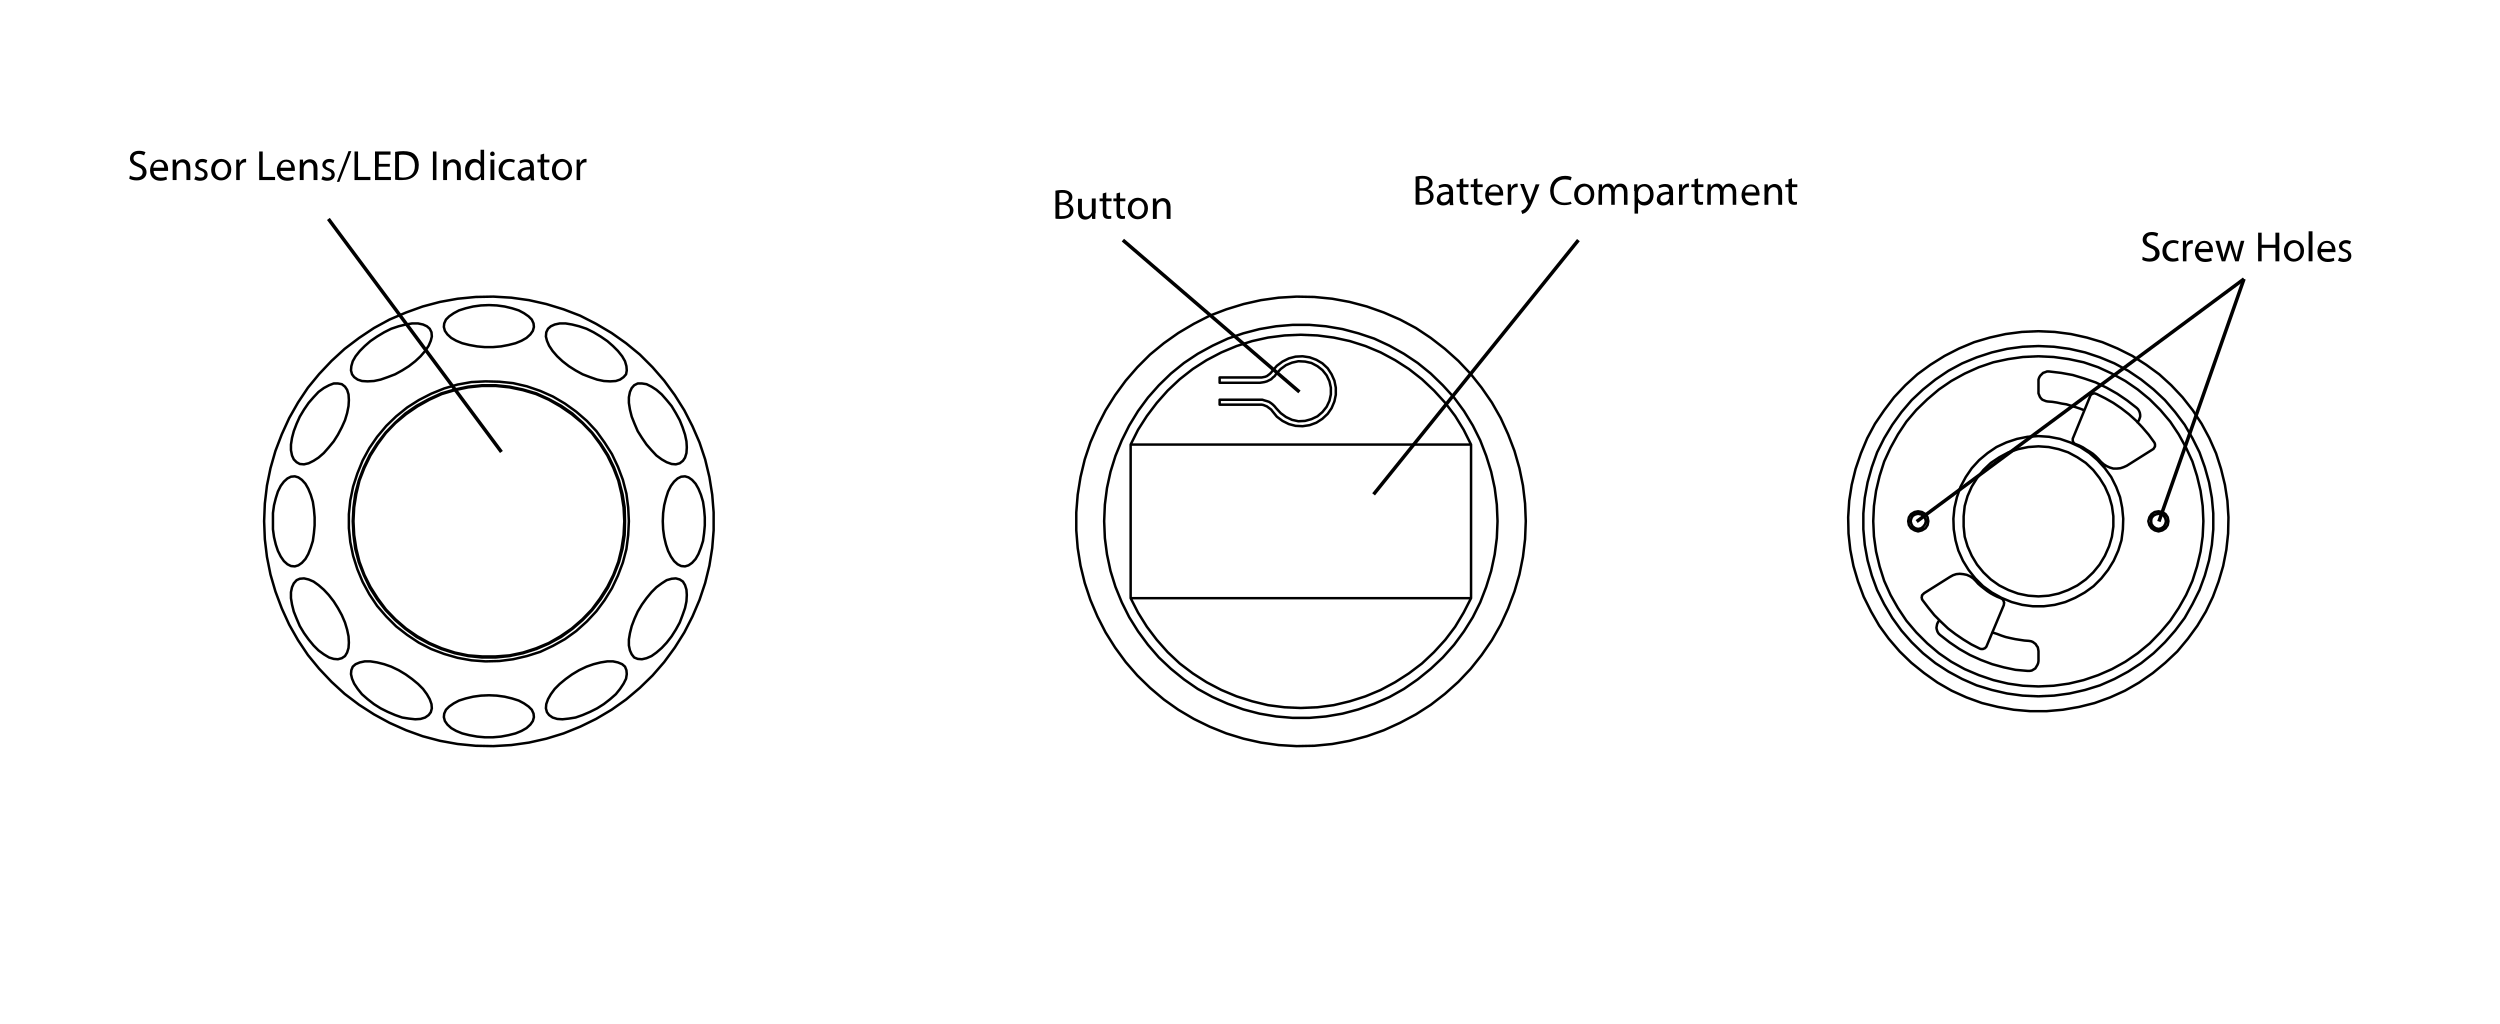 <?xml version="1.0" encoding="utf-8"?>
<!-- Generator: Adobe Illustrator 21.0.0, SVG Export Plug-In . SVG Version: 6.00 Build 0)  -->
<svg version="1.1" id="Layer_1" xmlns="http://www.w3.org/2000/svg" xmlns:xlink="http://www.w3.org/1999/xlink" x="0px" y="0px"
	 viewBox="0 0 708 290" style="enable-background:new 0 0 708 290;" xml:space="preserve">
<style type="text/css">
	.st0{fill:none;stroke:#000000;stroke-width:0.709;stroke-linecap:round;stroke-linejoin:round;stroke-miterlimit:10;}
	.st1{fill:none;stroke:#000000;stroke-miterlimit:10;}
</style>
<path class="st0" d="M100.1,147.6l0.2,3.9l0.6,3.9l0.9,3.7l1.4,3.7l1.7,3.4l2.1,3.3l2.3,3.1l2.7,2.8l3,2.6l3.2,2.2l3.4,1.9l3.5,1.5
	l3.7,1.2l3.8,0.8l3.9,0.3h3.9l3.9-0.3l3.8-0.8l3.7-1.2l3.6-1.5l3.3-1.9l3.2-2.2l3-2.6l2.7-2.8l2.3-3.1l2.1-3.3l1.7-3.4l1.4-3.7
	l0.9-3.7l0.6-3.9l0.2-3.9l-0.2-3.9l-0.6-3.8l-0.9-3.8l-1.4-3.6L172,129l-2.1-3.3l-2.3-3.1l-2.7-2.8l-3-2.5l-3.2-2.2l-3.3-1.9
	l-3.6-1.6l-3.7-1.1l-3.8-0.8l-3.9-0.4h-3.9l-3.9,0.4l-3.8,0.8l-3.7,1.1l-3.5,1.6l-3.4,1.9l-3.2,2.2l-3,2.5l-2.7,2.8l-2.3,3.1
	l-2.1,3.3l-1.7,3.5l-1.4,3.6l-0.9,3.8l-0.6,3.8L100.1,147.6 M178.1,147.6l-0.2,4l-0.5,3.9l-1,3.8L175,163l-1.7,3.6l-2.1,3.4
	l-2.3,3.1l-2.7,2.9l-3,2.7L160,181l-3.4,1.9l-3.6,1.7l-3.8,1.2l-3.9,0.9l-3.9,0.5l-3.9,0.1l-4-0.3l-3.9-0.7l-3.8-1.1l-3.7-1.4
	l-3.5-1.8l-3.3-2.2l-3.1-2.4l-2.8-2.8l-2.6-3l-2.2-3.3l-1.9-3.5l-1.5-3.6l-1.2-3.8l-0.8-3.9l-0.4-3.9v-4l0.4-3.9l0.8-3.9l1.2-3.7
	l1.5-3.7l1.9-3.5l2.2-3.2l2.6-3.1l2.8-2.7l3.1-2.5l3.3-2.1l3.5-1.8l3.7-1.5l3.8-1.1l3.9-0.7l4-0.2l3.9,0.1l3.9,0.4l3.9,0.9l3.8,1.3
	l3.6,1.6l3.4,2l3.2,2.3l3,2.6l2.7,2.9l2.3,3.2l2.1,3.3l1.7,3.6l1.4,3.7l1,3.9l0.5,3.9L178.1,147.6 M166.1,93.1l-2.1-0.7l-2-0.5
	l-1.8-0.3h-1.7l-1.4,0.3l-1.1,0.5l-0.8,0.7l-0.5,1l-0.1,1.2l0.3,1.2l0.6,1.4l1,1.5l1.3,1.5l1.5,1.4l1.8,1.4l1.9,1.2l2,1.1l2.1,0.8
	l2,0.7l1.9,0.4l1.8,0.1l1.6-0.1l1.2-0.4l1-0.7l0.7-0.8l0.2-1.1l-0.1-1.2l-0.4-1.4l-0.8-1.4l-1.2-1.5l-1.4-1.4l-1.6-1.4l-1.9-1.3
	l-2-1.2L166.1,93.1 M138.5,86.4l-2.3,0.1l-2.2,0.3l-2.1,0.5l-1.9,0.6l-1.5,0.8l-1.3,0.9l-0.9,0.9l-0.5,1.1l-0.1,1l0.3,1.1l0.7,1
	l1.1,1l1.4,0.8l1.7,0.7l2,0.5l2.2,0.4l2.2,0.2h2.3l2.3-0.2l2.1-0.4l2-0.5l1.7-0.7l1.4-0.8l1.1-1l0.7-1l0.3-1.1l-0.1-1l-0.5-1.1
	l-0.9-0.9l-1.3-0.9l-1.5-0.8l-1.9-0.6l-2.1-0.5l-2.2-0.3L138.5,86.4 M110.8,93.1l-2,1l-2,1.2l-1.9,1.3l-1.6,1.4l-1.4,1.4l-1.2,1.5
	l-0.8,1.4l-0.4,1.4l-0.1,1.2l0.3,1.1l0.6,0.8l1,0.7l1.2,0.4l1.6,0.1l1.8-0.1l1.9-0.4l2-0.7l2.1-0.8l2-1.1l1.9-1.2l1.8-1.4l1.5-1.4
	l1.3-1.5l1-1.5l0.6-1.4l0.3-1.2l-0.1-1.2l-0.5-1l-0.8-0.7l-1.1-0.5l-1.4-0.3h-1.7l-1.8,0.3l-2,0.5L110.8,93.1 M84,120l-0.8,2.1
	l-0.5,1.9l-0.3,1.9v1.6l0.3,1.5l0.5,1.1l0.8,0.8l0.9,0.5l1.2,0.1l1.3-0.3l1.4-0.7l1.4-0.9l1.5-1.3l1.4-1.6l1.4-1.7l1.2-1.9l1.1-2.1
	l0.9-2l0.6-2l0.4-2l0.1-1.7l-0.1-1.6l-0.4-1.3l-0.6-0.9l-0.9-0.7l-1.1-0.2h-1.2l-1.3,0.5l-1.5,0.8l-1.5,1.1l-1.4,1.5l-1.4,1.6
	l-1.3,1.9l-1.2,2L84,120 M77.3,147.6v2.3l0.3,2.2l0.5,2.1l0.6,1.8l0.8,1.6l0.9,1.3l1,0.9l1,0.5l1.1,0.1l1-0.3l1-0.7l1-1.1l0.8-1.4
	l0.7-1.8l0.6-1.9l0.3-2.2l0.2-2.2v-2.3l-0.2-2.3l-0.3-2.1l-0.6-2l-0.7-1.7l-0.8-1.4l-1-1.1l-1-0.7l-1-0.3l-1.1,0.1l-1,0.5l-1,0.9
	l-0.9,1.2l-0.8,1.6l-0.6,1.9l-0.5,2l-0.3,2.2V147.6 M84,175.2l0.9,2.1l1.2,2l1.3,1.8l1.4,1.7l1.4,1.4l1.5,1.1l1.5,0.9l1.3,0.4
	l1.2,0.1l1.1-0.3l0.9-0.6l0.6-1l0.4-1.3l0.1-1.5l-0.1-1.8l-0.4-1.9l-0.6-2l-0.9-2.1l-1.1-2l-1.2-1.9l-1.4-1.8l-1.4-1.5l-1.5-1.3
	l-1.4-1l-1.4-0.6l-1.3-0.3l-1.2,0.1l-0.9,0.4l-0.8,0.9l-0.5,1.1l-0.3,1.4v1.7l0.3,1.8l0.5,2L84,175.2 M110.8,188.8l-2-0.7l-2-0.5
	l-1.9-0.3h-1.6l-1.4,0.3l-1.2,0.5l-0.8,0.7l-0.4,1l-0.1,1.1l0.3,1.3l0.6,1.4l1,1.5l1.2,1.5l1.6,1.4l1.8,1.4l1.9,1.2l2,1l2.1,0.9
	l2,0.7l1.9,0.3l1.8,0.2l1.5-0.1l1.3-0.4l1-0.7l0.6-0.8l0.3-1.1l-0.1-1.2l-0.5-1.4l-0.8-1.4l-1.1-1.5l-1.4-1.4l-1.7-1.4l-1.8-1.3
	l-2-1.2L110.8,188.8 M138.5,196.9l-2.3,0.1l-2.2,0.3l-2.1,0.5l-1.9,0.6l-1.5,0.8l-1.3,0.9l-0.9,0.9l-0.5,1.1l-0.1,1l0.3,1.1l0.7,1
	l1.1,1l1.4,0.8l1.7,0.7l2,0.5l2.2,0.4l2.2,0.2h2.3l2.3-0.2l2.1-0.4l2-0.5l1.7-0.7l1.4-0.8l1.1-1l0.7-1l0.3-1.1l-0.1-1l-0.5-1.1
	l-0.9-0.9l-1.3-0.9l-1.5-0.8l-1.9-0.6l-2.1-0.5l-2.2-0.3L138.5,196.9 M166.1,188.8l-2.1,1l-2,1.2l-1.8,1.3l-1.7,1.4l-1.4,1.4
	l-1.1,1.5l-0.8,1.4l-0.5,1.4l-0.1,1.2l0.3,1.1l0.6,0.8l1,0.7l1.3,0.4l1.5,0.1l1.8-0.2l1.9-0.3l2-0.7l2.1-0.9l2-1l1.9-1.2l1.8-1.4
	l1.6-1.4l1.2-1.5l1-1.5l0.7-1.4l0.2-1.3l-0.1-1.1l-0.4-1l-0.8-0.7l-1.2-0.5l-1.4-0.3H172l-1.9,0.3l-2,0.5L166.1,188.8 M179.7,175.2
	l-0.8,2.1l-0.5,2l-0.3,1.8v1.7l0.3,1.4l0.5,1.1l0.7,0.9l1,0.4l1.2,0.1l1.3-0.3l1.4-0.6l1.4-1l1.5-1.3l1.4-1.5l1.4-1.8l1.2-1.9l1.1-2
	l0.8-2.1l0.7-2l0.4-1.9l0.1-1.8l-0.1-1.5l-0.4-1.3l-0.6-1l-0.9-0.6l-1.1-0.3l-1.2,0.1l-1.4,0.4l-1.4,0.9l-1.5,1.1l-1.4,1.4l-1.4,1.7
	l-1.3,1.8l-1.2,2L179.7,175.2 M187.7,147.6l0.1,2.3l0.3,2.2l0.5,2.1l0.6,1.8l0.8,1.6l0.9,1.3l1,0.9l1,0.5l1.1,0.1l1-0.3l1-0.7l1-1.1
	l0.8-1.4l0.7-1.8l0.6-1.9l0.3-2.2l0.2-2.2v-2.3l-0.2-2.3l-0.3-2.1l-0.6-2l-0.7-1.7L197,137l-1-1.1l-1-0.7l-1-0.3l-1.1,0.1l-1,0.5
	l-1,0.9l-0.9,1.2l-0.8,1.6l-0.6,1.9l-0.5,2l-0.3,2.2L187.7,147.6 M179.7,120l0.9,2.1l1.2,1.9l1.3,1.9l1.4,1.6l1.4,1.5l1.5,1.1
	l1.4,0.8l1.4,0.5l1.2,0.1l1.1-0.3l0.9-0.7l0.6-0.9l0.4-1.3l0.1-1.6l-0.1-1.7l-0.4-1.9l-0.7-2.1l-0.8-2l-1.1-2l-1.2-2l-1.4-1.7
	l-1.4-1.6l-1.5-1.3l-1.4-0.9l-1.4-0.7l-1.3-0.2h-1.2l-1,0.5l-0.7,0.8l-0.5,1.1l-0.3,1.5v1.6l0.3,1.9l0.5,2L179.7,120 M74.8,147.6
	l0.2,5.1l0.6,5l1,5l1.4,4.8l1.8,4.8l2.1,4.6l2.5,4.4l2.8,4.2l3.2,3.9l3.5,3.7l3.7,3.4l4.1,3.1l4.2,2.7l4.4,2.4l4.7,2.1l4.7,1.7
	l4.9,1.3l5,0.9l5.1,0.5l5,0.1l5.1-0.3l5-0.7l4.9-1.1l4.9-1.5l4.7-1.9l4.5-2.2l4.4-2.6l4.1-2.9l3.9-3.3l3.6-3.5l3.3-3.8l3-4.1
	l2.7-4.3l2.3-4.5l2-4.7l1.6-4.8l1.2-4.9l0.8-5l0.4-5v-5.1l-0.4-5l-0.8-5l-1.2-5l-1.6-4.8l-2-4.6l-2.3-4.5l-2.7-4.3l-3-4.1l-3.3-3.8
	l-3.6-3.6l-3.9-3.2l-4.1-2.9l-4.4-2.6l-4.5-2.3l-4.7-1.8l-4.9-1.5l-4.9-1.1l-5-0.7l-5.1-0.3l-5,0.1l-5.1,0.5l-5,0.9l-4.9,1.3
	l-4.7,1.7l-4.7,2l-4.4,2.4l-4.2,2.8l-4.1,3.1l-3.7,3.4l-3.5,3.7l-3.2,3.9l-2.8,4.2l-2.5,4.4l-2.1,4.6l-1.8,4.7l-1.4,4.9l-1,4.9
	l-0.6,5.1L74.8,147.6 M74.8,147.6l0.2-5l0.6-5.1l1-4.9l1.4-4.9l1.8-4.7l2.1-4.6l2.5-4.4l2.8-4.2l3.2-3.9l3.5-3.7l3.7-3.4l4.1-3.1
	l4.2-2.8l4.4-2.4l4.7-2l4.7-1.7l4.9-1.3l5-0.9l5.1-0.5l5-0.1l5.1,0.3l5,0.7l4.9,1.1l4.9,1.5l4.7,1.8l4.5,2.3l4.4,2.6l4.1,2.9
	l3.9,3.2l3.6,3.6l3.3,3.8l3,4.1l2.7,4.3l2.3,4.5l2,4.6l1.6,4.8l1.2,5l0.8,5l0.4,5v5.1l-0.4,5l-0.8,5l-1.2,4.9l-1.6,4.8l-2,4.7
	l-2.3,4.5l-2.7,4.3l-3,4.1l-3.3,3.8l-3.6,3.5l-3.9,3.3l-4.1,2.9l-4.4,2.6l-4.5,2.2l-4.7,1.9l-4.9,1.5l-4.9,1.1l-5,0.7l-5.1,0.3
	l-5-0.1l-5.1-0.5l-5-0.9l-4.9-1.3l-4.7-1.7l-4.7-2.1l-4.4-2.4l-4.2-2.7l-4.1-3.1l-3.7-3.4l-3.5-3.7l-3.2-3.9l-2.8-4.2l-2.5-4.4
	l-2.1-4.6l-1.8-4.8l-1.4-4.8l-1-5l-0.6-5L74.8,147.6 M432.1,147.6l-0.2-5l-0.6-5.1l-1-4.9l-1.4-4.9l-1.8-4.7l-2.1-4.6l-2.5-4.4
	l-2.9-4.2l-3.1-3.9l-3.5-3.7l-3.8-3.4l-4-3.1l-4.2-2.8l-4.5-2.4l-4.6-2l-4.8-1.7l-4.9-1.3l-4.9-0.9l-5.1-0.5l-5-0.1l-5.1,0.3l-5,0.7
	l-4.9,1.1l-4.9,1.5l-4.7,1.8l-4.5,2.3l-4.4,2.6l-4.1,2.9l-3.9,3.2l-3.6,3.6l-3.3,3.8l-3,4.1l-2.7,4.3l-2.3,4.5l-2,4.6l-1.6,4.8
	l-1.2,5l-0.8,5l-0.4,5v5.1l0.4,5l0.8,5l1.2,4.9l1.6,4.8l2,4.7l2.3,4.5l2.7,4.3l3,4.1l3.3,3.8l3.6,3.5l3.9,3.3l4.1,2.9l4.4,2.6
	l4.5,2.2l4.7,1.9l4.9,1.5l4.9,1.1l5,0.7l5.1,0.3l5-0.1l5.1-0.5l4.9-0.9l4.9-1.3l4.8-1.7l4.6-2.1l4.5-2.4l4.2-2.7l4-3.1l3.8-3.4
	l3.5-3.7l3.1-3.9l2.9-4.2l2.5-4.4l2.1-4.6l1.8-4.8l1.4-4.8l1-5l0.6-5L432.1,147.6 M320.2,169.4h96.4 M345.4,108.4v-1.5 M416.6,125.9
	h-96.4 M356.8,106.9h-11.4 M360.3,105.1l-0.3,0.4l-0.4,0.4l-0.4,0.3l-0.4,0.3l-0.5,0.2l-0.5,0.1l-0.5,0.1h-0.5 M360.3,116.4l1.3,1.6
	l1.6,1.2l1.8,0.9l1.9,0.5l2,0.1l2-0.3l1.9-0.7l1.7-1.1l1.5-1.4l1.1-1.6l0.8-1.9l0.4-1.9v-2l-0.4-2l-0.8-1.8l-1.1-1.7l-1.5-1.4
	l-1.7-1l-1.9-0.7l-2-0.3l-2,0.1l-1.9,0.5l-1.8,0.9l-1.6,1.2l-1.3,1.5 M356.8,114.6h0.5l0.5,0.1l0.5,0.2l0.5,0.2l0.4,0.3l0.4,0.3
	l0.4,0.3l0.3,0.4 M345.4,114.6h11.4 M345.4,114.6v-1.4 M345.4,113.2h11.4 M356.8,113.2h0.7l0.6,0.2l0.7,0.2l0.6,0.2l0.6,0.4l0.5,0.4
	l0.5,0.5l0.4,0.5 M361.4,115.6l1.3,1.4l1.5,1.1l1.7,0.8l1.8,0.4l1.9-0.1l1.8-0.5l1.7-0.8l1.4-1.2l1.2-1.5l0.8-1.7l0.4-1.8v-1.9
	l-0.4-1.8l-0.8-1.7l-1.2-1.5l-1.4-1.1l-1.7-0.9l-1.8-0.4l-1.9-0.1l-1.8,0.4l-1.7,0.7l-1.5,1.1l-1.3,1.4 M361.4,105.9l-0.4,0.6
	l-0.5,0.4l-0.5,0.5l-0.6,0.3l-0.6,0.3l-0.7,0.2l-0.6,0.1l-0.7,0.1 M356.8,108.4h-11.4 M424.1,147.6l-0.2-4.7l-0.6-4.7l-1-4.6
	l-1.4-4.5l-1.7-4.4l-2.1-4.2l-2.5-4.1l-2.8-3.8l-3.2-3.5l-3.4-3.3l-3.7-3l-3.9-2.6l-4.1-2.3l-4.3-2l-4.5-1.5l-4.5-1.2l-4.7-0.8
	l-4.7-0.4h-4.7l-4.7,0.4l-4.7,0.8l-4.6,1.2l-4.4,1.5l-4.3,2l-4.2,2.3l-3.9,2.6l-3.7,3l-3.4,3.3l-3.1,3.5l-2.8,3.8l-2.5,4.1l-2.1,4.2
	l-1.8,4.4l-1.4,4.5l-1,4.6l-0.6,4.7l-0.2,4.7l0.2,4.8l0.6,4.6l1,4.7l1.4,4.5l1.8,4.4l2.1,4.2l2.5,4l2.8,3.8l3.1,3.6l3.4,3.2l3.7,3
	l3.9,2.7l4.2,2.3l4.3,1.9l4.4,1.6l4.6,1.2l4.7,0.8l4.7,0.4h4.7l4.7-0.4l4.7-0.8l4.5-1.2l4.5-1.6l4.3-1.9l4.1-2.3l3.9-2.7l3.7-3
	l3.4-3.2l3.2-3.6l2.8-3.8l2.5-4l2.1-4.2l1.7-4.4l1.4-4.5l1-4.7l0.6-4.6L424.1,147.6 M416.6,169.4v-43.5 M320.2,169.4l2.1,4.1l2.5,4
	l2.8,3.7l3.1,3.5l3.4,3.2l3.7,2.8l3.9,2.5l4.2,2.2l4.3,1.8l4.4,1.4l4.5,1.1l4.7,0.6l4.6,0.2l4.7-0.2l4.6-0.6l4.6-1.1l4.4-1.4
	l4.3-1.8l4.1-2.2l3.9-2.5l3.7-2.8l3.4-3.2l3.2-3.5l2.8-3.7l2.4-4l2.1-4.1 M320.2,125.9v43.5 M416.6,125.9l-2.1-4.2l-2.4-3.9
	l-2.8-3.7l-3.2-3.5l-3.4-3.2l-3.7-2.9l-3.9-2.5l-4.1-2.2l-4.3-1.8l-4.4-1.4l-4.6-1l-4.6-0.6l-4.7-0.2l-4.6,0.2l-4.7,0.6l-4.5,1
	l-4.4,1.4l-4.3,1.8l-4.2,2.2l-3.9,2.5l-3.7,2.9l-3.4,3.2l-3.1,3.5l-2.8,3.7l-2.5,3.9l-2.1,4.2 M611.3,149.8l0.8-0.2l0.7-0.5l0.4-0.7
	l0.2-0.8l-0.2-0.8l-0.4-0.7l-0.7-0.4l-0.8-0.2l-0.8,0.2l-0.7,0.4l-0.5,0.7l-0.1,0.8l0.1,0.8l0.5,0.7l0.7,0.5L611.3,149.8
	 M577.3,110.9V108 M564.2,179.1l1.3,0.4l1.3,0.5l1.2,0.4l1.3,0.3l1.4,0.3l1.3,0.2l1.3,0.2l1.3,0.1 M605.1,115.5l0.4,0.4l0.3,0.5
	l0.2,0.5l0.1,0.6v0.5l-0.2,0.6l-0.2,0.5l-0.4,0.5 M590.3,116.2l-1.3-0.5l-1.2-0.4l-1.3-0.4l-1.3-0.4l-1.3-0.2l-1.4-0.3l-1.3-0.2
	l-1.3-0.1 M574.2,190l-3.4-0.3l-3.3-0.7l-3.3-0.9l-3.2-1.2l-3.1-1.4l-3-1.7l-2.8-1.9l-2.7-2.1 M611.3,150.5l-1.1-0.3l-0.9-0.6
	l-0.6-0.9l-0.3-1.1l0.3-1.1l0.6-0.9l0.9-0.6l1.1-0.2l1.1,0.2l0.9,0.6l0.6,0.9l0.2,1.1l-0.2,1.1l-0.6,0.9l-0.9,0.6L611.3,150.5
	 M579.9,113.7l-0.5-0.1l-0.5-0.2l-0.5-0.2l-0.4-0.4l-0.3-0.4l-0.2-0.5l-0.2-0.5v-0.5 M577.3,108v-0.5l0.2-0.6l0.3-0.5l0.4-0.4
	l0.4-0.4l0.6-0.2l0.5-0.2h0.6 M580.3,105.2l3.4,0.4l3.3,0.6l3.3,1l3.2,1.1l3.1,1.5l3,1.7l2.8,1.9l2.7,2.1 M574.6,181.5l0.6,0.1
	l0.5,0.2l0.4,0.3l0.4,0.3l0.3,0.5l0.3,0.4l0.1,0.5l0.1,0.6 M577.3,184.4v2.8 M577.3,187.2l-0.1,0.6l-0.2,0.5l-0.3,0.5l-0.3,0.5
	l-0.5,0.3l-0.5,0.3l-0.6,0.1h-0.6 M549.4,179.8l-0.4-0.4l-0.3-0.5l-0.2-0.6l-0.1-0.5l0.1-0.6l0.1-0.5l0.3-0.6l0.3-0.4 M543.2,149.8
	l0.9-0.2l0.6-0.5l0.5-0.7l0.2-0.8l-0.2-0.8l-0.5-0.7l-0.6-0.4l-0.9-0.2l-0.8,0.2l-0.7,0.4l-0.4,0.7l-0.2,0.8l0.2,0.8l0.4,0.7
	l0.7,0.5L543.2,149.8 M543.2,150.5l-1-0.3l-1-0.6l-0.6-0.9l-0.2-1.1l0.2-1.1l0.6-0.9l1-0.6l1-0.2l1.1,0.2l1,0.6l0.6,0.9l0.2,1.1
	l-0.2,1.1l-0.6,0.9l-1,0.6L543.2,150.5 M577.3,100.9l-4.4,0.2l-4.2,0.6l-4.2,0.9l-4.1,1.4l-4,1.8l-3.8,2.1l-3.5,2.4l-3.3,2.8l-3.1,3
	l-2.8,3.3l-2.4,3.6l-2.1,3.8l-1.8,3.9l-1.3,4.1l-1,4.2l-0.6,4.3l-0.2,4.3l0.2,4.3l0.6,4.3l1,4.2l1.3,4.1l1.8,4l2.1,3.7l2.4,3.6
	l2.8,3.3l3.1,3.1l3.3,2.8l3.5,2.4l3.8,2.1l4,1.7l4.1,1.4l4.2,1l4.2,0.6l4.4,0.2l4.3-0.2l4.3-0.6l4.2-1l4.1-1.4l3.9-1.7l3.8-2.1
	l3.5-2.4l3.4-2.8l3-3.1l2.8-3.3l2.4-3.6l2.1-3.7l1.8-4l1.3-4.1l1-4.2l0.6-4.3l0.2-4.3l-0.2-4.3l-0.6-4.3l-1-4.2l-1.3-4.1l-1.8-3.9
	L617,123l-2.4-3.6l-2.8-3.3l-3-3l-3.4-2.8l-3.5-2.4l-3.8-2.1l-3.9-1.8l-4.1-1.4l-4.2-0.9l-4.3-0.6L577.3,100.9 M577.3,98l-4.5,0.2
	l-4.4,0.6l-4.3,1l-4.3,1.4l-4.1,1.7l-3.9,2.1l-3.7,2.5l-3.5,2.8l-3.2,3l-2.9,3.4l-2.6,3.6l-2.3,3.8l-2,4l-1.5,4.2l-1.2,4.3l-0.8,4.4
	l-0.4,4.4v4.5l0.4,4.4l0.8,4.4l1.2,4.3l1.5,4.1l2,4l2.3,3.9l2.6,3.6l2.9,3.3l3.2,3.1l3.5,2.8l3.7,2.4l3.9,2.1l4.1,1.8l4.3,1.3l4.3,1
	l4.4,0.6l4.5,0.2l4.4-0.2l4.4-0.6l4.4-1l4.2-1.3l4.1-1.8l3.9-2.1l3.7-2.4l3.5-2.8l3.2-3.1l2.9-3.3l2.7-3.6l2.2-3.9l2-4l1.5-4.1
	l1.2-4.3l0.8-4.4l0.4-4.4v-4.5l-0.4-4.4l-0.8-4.4l-1.2-4.3l-1.5-4.2l-2-4l-2.2-3.8l-2.7-3.6l-2.9-3.4l-3.2-3l-3.5-2.8l-3.7-2.5
	l-3.9-2.1l-4.1-1.7l-4.2-1.4l-4.4-1l-4.4-0.6L577.3,98 M577.3,93.8l-4.7,0.2l-4.6,0.6l-4.5,1l-4.4,1.3l-4.3,1.8l-4.1,2.1l-4,2.5
	L543,106l-3.4,3.1l-3.2,3.4l-2.8,3.7L531,120l-2.2,4.1l-1.8,4.3l-1.5,4.4l-1.1,4.5l-0.7,4.5l-0.3,4.7l0.1,4.6l0.5,4.6l0.9,4.6
	l1.3,4.4l1.6,4.3l2.1,4.2l2.3,4l2.7,3.7l3.1,3.6l3.3,3.2l3.6,2.9l3.8,2.7l4,2.3l4.2,1.9l4.4,1.6l4.5,1.1l4.5,0.8l4.6,0.4h4.7
	l4.6-0.4l4.6-0.8l4.4-1.1l4.4-1.6l4.2-1.9l4-2.3l3.9-2.7l3.5-2.9l3.4-3.2l3-3.6l2.7-3.7l2.4-4l2-4.2l1.6-4.3l1.3-4.4l0.9-4.6
	l0.5-4.6l0.1-4.6l-0.3-4.7l-0.7-4.5l-1.1-4.5l-1.4-4.4l-1.9-4.3l-2.2-4.1l-2.5-3.8l-2.9-3.7l-3.2-3.4l-3.4-3.1l-3.7-2.7l-3.9-2.5
	l-4.2-2.1l-4.3-1.8l-4.4-1.3l-4.5-1l-4.6-0.6L577.3,93.8 M602.3,131.9l7.3-4.6 M595,130.8l0.8,0.7l0.8,0.5l0.9,0.4l1,0.3h1l1-0.1
	l0.9-0.3l0.9-0.4 M609.6,127.3l0.3-0.2l0.1-0.2l0.2-0.3l0.1-0.2v-0.3v-0.3l-0.1-0.3l-0.1-0.2 M610.1,125.3l-1.6-2.2l-1.8-2.1
	l-1.8-1.9l-2-1.8l-2.2-1.7l-2.2-1.5l-2.3-1.3l-2.4-1.2 M593.8,111.6l-0.3-0.1l-0.3-0.1H593l-0.3,0.1l-0.3,0.1l-0.2,0.2L592,112
	l-0.1,0.3 M591.9,112.3l-4.8,11.7 M587.1,124l-0.1,0.2v0.3v0.3l0.1,0.3l0.1,0.2l0.2,0.2l0.2,0.2l0.3,0.1 M587.9,125.8l1,0.4l1,0.5
	l0.9,0.6l1,0.6l0.9,0.6l0.8,0.7l0.8,0.8l0.7,0.8 M544.9,168l-0.2,0.2l-0.2,0.2l-0.2,0.2v0.3l-0.1,0.3l0.1,0.3v0.2l0.2,0.3
	 M559.5,164.5l-0.7-0.7l-0.9-0.6l-0.9-0.4l-1-0.2l-1-0.1l-1,0.1l-0.9,0.3l-0.9,0.5 M552.2,163.4l-7.3,4.6 M544.5,170l1.6,2.1
	l1.7,2.1l1.9,1.9l2,1.9l2.1,1.6l2.2,1.5l2.3,1.4l2.4,1.2 M560.7,183.7l0.3,0.1h0.3h0.3l0.2-0.1l0.3-0.1l0.2-0.2l0.2-0.2l0.1-0.2
	 M562.6,183l4.9-11.7 M567.5,171.3V171l0.1-0.3l-0.1-0.2l-0.1-0.3l-0.1-0.3l-0.2-0.2l-0.2-0.1l-0.3-0.2 M566.6,169.4l-1-0.4l-1-0.5
	l-0.9-0.5l-0.9-0.6l-0.9-0.7L561,166l-0.8-0.7l-0.7-0.8 M577.3,126.4l-2.9,0.2l-2.9,0.6l-2.7,0.9l-2.6,1.4l-2.4,1.6l-2.1,2l-1.8,2.3
	l-1.5,2.4l-1.2,2.7l-0.8,2.8l-0.3,2.9v2.9l0.3,2.9l0.8,2.7l1.2,2.7l1.5,2.5l1.8,2.2l2.1,2l2.4,1.7l2.6,1.3l2.7,1l2.9,0.6l2.9,0.2
	l2.9-0.2l2.8-0.6l2.7-1l2.6-1.3l2.4-1.7l2.1-2l1.8-2.2l1.5-2.5l1.2-2.7l0.8-2.7l0.4-2.9v-2.9l-0.4-2.9l-0.8-2.8l-1.2-2.7l-1.5-2.4
	l-1.8-2.3l-2.1-2l-2.4-1.6l-2.6-1.4l-2.7-0.9l-2.8-0.6L577.3,126.4 M577.3,123.5l-3.1,0.2l-3,0.6l-3,1l-2.8,1.3l-2.5,1.7l-2.4,2
	l-2.1,2.3l-1.7,2.5l-1.5,2.8l-1,2.9l-0.7,3l-0.3,3.1l0.1,3l0.5,3.1l0.8,2.9l1.3,2.9l1.6,2.6l1.9,2.4l2.2,2.2l2.5,1.8l2.7,1.5
	l2.9,1.2l3,0.8l3,0.4h3.1l3.1-0.4l3-0.8l2.8-1.2l2.7-1.5l2.5-1.8l2.2-2.2l1.9-2.4l1.6-2.6l1.3-2.9l0.9-2.9l0.4-3.1l0.1-3l-0.3-3.1
	l-0.6-3l-1.1-2.9l-1.4-2.8l-1.8-2.5l-2.1-2.3l-2.3-2l-2.6-1.7l-2.8-1.3l-2.9-1l-3.1-0.6L577.3,123.5 M177,147.6l-0.1-3.9l-0.6-3.8
	l-1-3.8l-1.4-3.7l-1.7-3.5l-2.1-3.3l-2.4-3.1l-2.7-2.8l-2.9-2.6l-3.2-2.2l-3.5-1.9l-3.5-1.6l-3.8-1.1l-3.8-0.8l-3.9-0.4h-3.9
	l-3.9,0.4l-3.8,0.8l-3.8,1.1l-3.5,1.6l-3.5,1.9l-3.2,2.2l-2.9,2.6l-2.7,2.8l-2.4,3.1l-2.1,3.3l-1.7,3.5l-1.4,3.7l-1,3.8l-0.5,3.8
	l-0.2,3.9l0.2,3.9l0.5,3.9l1,3.8l1.4,3.6l1.7,3.6l2.1,3.3l2.4,3.1l2.7,2.8l2.9,2.5l3.2,2.3l3.5,1.9l3.5,1.5l3.8,1.2l3.8,0.8l3.9,0.4
	h3.9l3.9-0.4l3.8-0.8l3.8-1.2l3.5-1.5l3.5-1.9l3.2-2.3l2.9-2.5l2.7-2.8l2.4-3.1l2.1-3.3l1.7-3.6l1.4-3.6l1-3.8l0.6-3.9L177,147.6"/>
<g>
	<path d="M36.8,49.7c0.5,0.3,1.2,0.5,1.9,0.5c1.1,0,1.7-0.6,1.7-1.4c0-0.8-0.4-1.2-1.5-1.6c-1.3-0.5-2.1-1.2-2.1-2.3
		c0-1.3,1-2.2,2.6-2.2c0.8,0,1.4,0.2,1.8,0.4L40.8,44c-0.3-0.1-0.8-0.4-1.5-0.4c-1.1,0-1.5,0.7-1.5,1.2c0,0.8,0.5,1.1,1.6,1.6
		c1.4,0.5,2.1,1.2,2.1,2.4c0,1.2-0.9,2.3-2.8,2.3c-0.8,0-1.6-0.2-2.1-0.5L36.8,49.7z"/>
	<path d="M43.5,48.3c0,1.4,0.9,2,2,2c0.8,0,1.2-0.1,1.6-0.3l0.2,0.8c-0.4,0.2-1,0.4-1.9,0.4c-1.8,0-2.9-1.2-2.9-2.9s1-3.1,2.7-3.1
		c1.9,0,2.4,1.7,2.4,2.7c0,0.2,0,0.4,0,0.5H43.5z M46.5,47.5c0-0.7-0.3-1.7-1.5-1.7c-1.1,0-1.5,1-1.6,1.7H46.5z"/>
	<path d="M48.9,46.8c0-0.6,0-1.1,0-1.6h0.9l0.1,1h0c0.3-0.6,1-1.1,1.9-1.1c0.8,0,2.1,0.5,2.1,2.5V51h-1.1v-3.3
		c0-0.9-0.3-1.7-1.3-1.7c-0.7,0-1.2,0.5-1.4,1.1c0,0.1-0.1,0.3-0.1,0.5V51h-1.1V46.8z"/>
	<path d="M55.4,49.9c0.3,0.2,0.9,0.4,1.4,0.4c0.8,0,1.1-0.4,1.1-0.9c0-0.5-0.3-0.8-1.1-1.1c-1-0.4-1.5-0.9-1.5-1.6
		c0-0.9,0.8-1.7,2-1.7c0.6,0,1.1,0.2,1.4,0.4l-0.3,0.8c-0.2-0.1-0.6-0.3-1.2-0.3c-0.6,0-1,0.4-1,0.8c0,0.5,0.3,0.7,1.1,1
		c1,0.4,1.5,0.9,1.5,1.8c0,1-0.8,1.7-2.2,1.7c-0.6,0-1.2-0.2-1.6-0.4L55.4,49.9z"/>
	<path d="M65.5,48c0,2.1-1.5,3.1-2.9,3.1c-1.6,0-2.8-1.2-2.8-3c0-1.9,1.3-3.1,2.9-3.1C64.4,45.1,65.5,46.3,65.5,48z M60.9,48.1
		c0,1.3,0.7,2.2,1.8,2.2c1,0,1.8-0.9,1.8-2.3c0-1-0.5-2.2-1.7-2.2C61.5,45.9,60.9,47,60.9,48.1z"/>
	<path d="M66.9,47c0-0.7,0-1.3,0-1.8h0.9l0,1.1h0c0.3-0.8,0.9-1.3,1.6-1.3c0.1,0,0.2,0,0.3,0v1c-0.1,0-0.2,0-0.4,0
		c-0.7,0-1.3,0.6-1.4,1.4c0,0.1,0,0.3,0,0.5V51h-1V47z"/>
	<path d="M73.4,42.9h1v7.2h3.5V51h-4.5V42.9z"/>
	<path d="M79.4,48.3c0,1.4,0.9,2,2,2c0.8,0,1.2-0.1,1.6-0.3l0.2,0.8c-0.4,0.2-1,0.4-1.9,0.4c-1.8,0-2.9-1.2-2.9-2.9s1-3.1,2.7-3.1
		c1.9,0,2.4,1.7,2.4,2.7c0,0.2,0,0.4,0,0.5H79.4z M82.5,47.5c0-0.7-0.3-1.7-1.5-1.7c-1.1,0-1.5,1-1.6,1.7H82.5z"/>
	<path d="M84.9,46.8c0-0.6,0-1.1,0-1.6h0.9l0.1,1h0c0.3-0.6,1-1.1,1.9-1.1c0.8,0,2.1,0.5,2.1,2.5V51h-1.1v-3.3
		c0-0.9-0.3-1.7-1.3-1.7c-0.7,0-1.2,0.5-1.4,1.1c0,0.1-0.1,0.3-0.1,0.5V51h-1.1V46.8z"/>
	<path d="M91.4,49.9c0.3,0.2,0.9,0.4,1.4,0.4c0.8,0,1.1-0.4,1.1-0.9c0-0.5-0.3-0.8-1.1-1.1c-1-0.4-1.5-0.9-1.5-1.6
		c0-0.9,0.8-1.7,2-1.7c0.6,0,1.1,0.2,1.4,0.4l-0.3,0.8c-0.2-0.1-0.6-0.3-1.2-0.3c-0.6,0-1,0.4-1,0.8c0,0.5,0.3,0.7,1.1,1
		c1,0.4,1.5,0.9,1.5,1.8c0,1-0.8,1.7-2.2,1.7c-0.6,0-1.2-0.2-1.6-0.4L91.4,49.9z"/>
	<path d="M95.4,51.5l3.3-8.7h0.8l-3.4,8.7H95.4z"/>
	<path d="M100.4,42.9h1v7.2h3.5V51h-4.5V42.9z"/>
	<path d="M110.3,47.2h-3.1v2.9h3.5V51h-4.5v-8.1h4.4v0.9h-3.3v2.6h3.1V47.2z"/>
	<path d="M112,43c0.6-0.1,1.4-0.2,2.2-0.2c1.5,0,2.6,0.3,3.3,1c0.7,0.7,1.1,1.6,1.1,2.9c0,1.3-0.4,2.4-1.2,3.1
		c-0.8,0.8-2,1.2-3.6,1.2c-0.7,0-1.4,0-1.9-0.1V43z M113,50.2c0.3,0,0.6,0.1,1.1,0.1c2.2,0,3.4-1.2,3.4-3.4c0-1.9-1.1-3.1-3.3-3.1
		c-0.5,0-0.9,0-1.2,0.1V50.2z"/>
	<path d="M123.6,42.9V51h-1v-8.1H123.6z"/>
	<path d="M125.5,46.8c0-0.6,0-1.1,0-1.6h0.9l0.1,1h0c0.3-0.6,1-1.1,1.9-1.1c0.8,0,2.1,0.5,2.1,2.5V51h-1.1v-3.3
		c0-0.9-0.3-1.7-1.3-1.7c-0.7,0-1.2,0.5-1.4,1.1c0,0.1-0.1,0.3-0.1,0.5V51h-1.1V46.8z"/>
	<path d="M137.1,42.5v7c0,0.5,0,1.1,0,1.5h-0.9l0-1h0c-0.3,0.6-1,1.1-2,1.1c-1.4,0-2.5-1.2-2.5-3c0-1.9,1.2-3.1,2.6-3.1
		c0.9,0,1.5,0.4,1.8,0.9h0v-3.5H137.1z M136.1,47.6c0-0.1,0-0.3,0-0.4c-0.2-0.7-0.7-1.2-1.5-1.2c-1.1,0-1.7,1-1.7,2.2
		c0,1.2,0.6,2.1,1.7,2.1c0.7,0,1.4-0.5,1.5-1.3c0-0.1,0-0.3,0-0.5V47.6z"/>
	<path d="M140.1,43.6c0,0.4-0.3,0.6-0.7,0.6c-0.4,0-0.6-0.3-0.6-0.6c0-0.4,0.3-0.7,0.7-0.7C139.8,42.9,140.1,43.2,140.1,43.6z
		 M138.9,51v-5.8h1.1V51H138.9z"/>
	<path d="M145.8,50.8c-0.3,0.1-0.9,0.3-1.7,0.3c-1.8,0-2.9-1.2-2.9-3c0-1.8,1.2-3.1,3.1-3.1c0.6,0,1.2,0.2,1.5,0.3l-0.2,0.8
		c-0.3-0.1-0.6-0.3-1.2-0.3c-1.3,0-2.1,1-2.1,2.2c0,1.3,0.9,2.2,2,2.2c0.6,0,1-0.2,1.3-0.3L145.8,50.8z"/>
	<path d="M150.3,51l-0.1-0.7h0c-0.3,0.5-0.9,0.9-1.8,0.9c-1.2,0-1.8-0.8-1.8-1.7c0-1.4,1.2-2.2,3.5-2.2v-0.1c0-0.5-0.1-1.3-1.3-1.3
		c-0.5,0-1.1,0.2-1.5,0.4l-0.2-0.7c0.5-0.3,1.2-0.5,1.9-0.5c1.8,0,2.2,1.2,2.2,2.4v2.2c0,0.5,0,1,0.1,1.4H150.3z M150.1,48
		c-1.2,0-2.5,0.2-2.5,1.3c0,0.7,0.5,1,1,1c0.8,0,1.2-0.5,1.4-1c0-0.1,0.1-0.2,0.1-0.3V48z"/>
	<path d="M154.1,43.5v1.7h1.5V46h-1.5v3.1c0,0.7,0.2,1.1,0.8,1.1c0.3,0,0.5,0,0.6-0.1l0,0.8c-0.2,0.1-0.5,0.1-0.9,0.1
		c-0.5,0-0.9-0.2-1.1-0.4c-0.3-0.3-0.4-0.8-0.4-1.5V46h-0.9v-0.8h0.9v-1.4L154.1,43.5z"/>
	<path d="M162,48c0,2.1-1.5,3.1-2.9,3.1c-1.6,0-2.8-1.2-2.8-3c0-1.9,1.3-3.1,2.9-3.1C160.8,45.1,162,46.3,162,48z M157.4,48.1
		c0,1.3,0.7,2.2,1.8,2.2c1,0,1.8-0.9,1.8-2.3c0-1-0.5-2.2-1.7-2.2C157.9,45.9,157.4,47,157.4,48.1z"/>
	<path d="M163.3,47c0-0.7,0-1.3,0-1.8h0.9l0,1.1h0c0.3-0.8,0.9-1.3,1.6-1.3c0.1,0,0.2,0,0.3,0v1c-0.1,0-0.2,0-0.4,0
		c-0.7,0-1.3,0.6-1.4,1.4c0,0.1,0,0.3,0,0.5V51h-1V47z"/>
</g>
<g>
	<path d="M298.9,54c0.5-0.1,1.2-0.2,1.9-0.2c1,0,1.7,0.2,2.2,0.6c0.4,0.3,0.7,0.8,0.7,1.4c0,0.8-0.5,1.5-1.4,1.8v0
		c0.8,0.2,1.7,0.8,1.7,2c0,0.7-0.3,1.2-0.7,1.6c-0.6,0.5-1.5,0.8-2.8,0.8c-0.7,0-1.3,0-1.6-0.1V54z M300,57.3h0.9
		c1.1,0,1.8-0.6,1.8-1.4c0-0.9-0.7-1.3-1.8-1.3c-0.5,0-0.8,0-0.9,0.1V57.3z M300,61.2c0.2,0,0.5,0,0.9,0c1.1,0,2.1-0.4,2.1-1.6
		c0-1.1-0.9-1.6-2.1-1.6H300V61.2z"/>
	<path d="M310.2,60.4c0,0.6,0,1.1,0,1.6h-0.9l-0.1-0.9h0c-0.3,0.5-0.9,1.1-1.9,1.1c-0.9,0-2-0.5-2-2.5v-3.4h1.1v3.2
		c0,1.1,0.3,1.8,1.3,1.8c0.7,0,1.2-0.5,1.4-1c0.1-0.2,0.1-0.3,0.1-0.5v-3.6h1.1V60.4z"/>
	<path d="M313.3,54.5v1.7h1.5V57h-1.5v3.1c0,0.7,0.2,1.1,0.8,1.1c0.3,0,0.5,0,0.6-0.1l0,0.8c-0.2,0.1-0.5,0.1-0.9,0.1
		c-0.5,0-0.9-0.2-1.1-0.4c-0.3-0.3-0.4-0.8-0.4-1.5V57h-0.9v-0.8h0.9v-1.4L313.3,54.5z"/>
	<path d="M317.2,54.5v1.7h1.5V57h-1.5v3.1c0,0.7,0.2,1.1,0.8,1.1c0.3,0,0.5,0,0.6-0.1l0,0.8c-0.2,0.1-0.5,0.1-0.9,0.1
		c-0.5,0-0.9-0.2-1.1-0.4c-0.3-0.3-0.4-0.8-0.4-1.5V57h-0.9v-0.8h0.9v-1.4L317.2,54.5z"/>
	<path d="M325.1,59c0,2.1-1.5,3.1-2.9,3.1c-1.6,0-2.8-1.2-2.8-3c0-1.9,1.3-3.1,2.9-3.1C324,56.1,325.1,57.3,325.1,59z M320.5,59.1
		c0,1.3,0.7,2.2,1.8,2.2c1,0,1.8-0.9,1.8-2.3c0-1-0.5-2.2-1.7-2.2C321.1,56.9,320.5,58,320.5,59.1z"/>
	<path d="M326.5,57.8c0-0.6,0-1.1,0-1.6h0.9l0.1,1h0c0.3-0.6,1-1.1,1.9-1.1c0.8,0,2.1,0.5,2.1,2.5V62h-1.1v-3.3
		c0-0.9-0.3-1.7-1.3-1.7c-0.7,0-1.2,0.5-1.4,1.1c0,0.1-0.1,0.3-0.1,0.5V62h-1.1V57.8z"/>
</g>
<g>
	<path d="M400.9,50c0.5-0.1,1.2-0.2,1.9-0.2c1,0,1.7,0.2,2.2,0.6c0.4,0.3,0.7,0.8,0.7,1.4c0,0.8-0.5,1.5-1.4,1.8v0
		c0.8,0.2,1.7,0.8,1.7,2c0,0.7-0.3,1.2-0.7,1.6c-0.6,0.5-1.5,0.8-2.8,0.8c-0.7,0-1.3,0-1.6-0.1V50z M402,53.3h0.9
		c1.1,0,1.8-0.6,1.8-1.4c0-0.9-0.7-1.3-1.8-1.3c-0.5,0-0.8,0-0.9,0.1V53.3z M402,57.2c0.2,0,0.5,0,0.9,0c1.1,0,2.1-0.4,2.1-1.6
		c0-1.1-0.9-1.6-2.1-1.6H402V57.2z"/>
	<path d="M410.6,58l-0.1-0.7h0c-0.3,0.5-0.9,0.9-1.8,0.9c-1.2,0-1.8-0.8-1.8-1.7c0-1.4,1.2-2.2,3.5-2.2v-0.1c0-0.5-0.1-1.3-1.3-1.3
		c-0.5,0-1.1,0.2-1.5,0.4l-0.2-0.7c0.5-0.3,1.2-0.5,1.9-0.5c1.8,0,2.2,1.2,2.2,2.4v2.2c0,0.5,0,1,0.1,1.4H410.6z M410.4,55
		c-1.2,0-2.5,0.2-2.5,1.3c0,0.7,0.5,1,1,1c0.8,0,1.2-0.5,1.4-1c0-0.1,0.1-0.2,0.1-0.3V55z"/>
	<path d="M414.4,50.5v1.7h1.5V53h-1.5v3.1c0,0.7,0.2,1.1,0.8,1.1c0.3,0,0.5,0,0.6-0.1l0,0.8c-0.2,0.1-0.5,0.1-0.9,0.1
		c-0.5,0-0.9-0.2-1.1-0.4c-0.3-0.3-0.4-0.8-0.4-1.5V53h-0.9v-0.8h0.9v-1.4L414.4,50.5z"/>
	<path d="M418.4,50.5v1.7h1.5V53h-1.5v3.1c0,0.7,0.2,1.1,0.8,1.1c0.3,0,0.5,0,0.6-0.1l0,0.8c-0.2,0.1-0.5,0.1-0.9,0.1
		c-0.5,0-0.9-0.2-1.1-0.4c-0.3-0.3-0.4-0.8-0.4-1.5V53h-0.9v-0.8h0.9v-1.4L418.4,50.5z"/>
	<path d="M421.6,55.3c0,1.4,0.9,2,2,2c0.8,0,1.2-0.1,1.6-0.3l0.2,0.8c-0.4,0.2-1,0.4-1.9,0.4c-1.8,0-2.9-1.2-2.9-2.9s1-3.1,2.7-3.1
		c1.9,0,2.4,1.7,2.4,2.7c0,0.2,0,0.4,0,0.5H421.6z M424.7,54.5c0-0.7-0.3-1.7-1.5-1.7c-1.1,0-1.5,1-1.6,1.7H424.7z"/>
	<path d="M427,54c0-0.7,0-1.3,0-1.8h0.9l0,1.1h0c0.3-0.8,0.9-1.3,1.6-1.3c0.1,0,0.2,0,0.3,0v1c-0.1,0-0.2,0-0.4,0
		c-0.7,0-1.3,0.6-1.4,1.4c0,0.1,0,0.3,0,0.5V58h-1V54z"/>
	<path d="M431.6,52.2l1.3,3.4c0.1,0.4,0.3,0.8,0.4,1.2h0c0.1-0.3,0.2-0.8,0.4-1.2l1.2-3.4h1.1l-1.6,4.1c-0.8,2-1.3,3-2,3.6
		c-0.5,0.5-1,0.6-1.3,0.7l-0.3-0.9c0.3-0.1,0.6-0.3,0.9-0.5c0.3-0.2,0.6-0.6,0.9-1.2c0-0.1,0.1-0.2,0.1-0.3c0-0.1,0-0.1-0.1-0.3
		l-2.1-5.3H431.6z"/>
	<path d="M445.1,57.7c-0.4,0.2-1.2,0.4-2.1,0.4c-2.3,0-4-1.4-4-4.1c0-2.5,1.7-4.2,4.2-4.2c1,0,1.6,0.2,1.9,0.4l-0.3,0.9
		c-0.4-0.2-1-0.3-1.6-0.3c-1.9,0-3.2,1.2-3.2,3.3c0,2,1.1,3.3,3.1,3.3c0.6,0,1.3-0.1,1.7-0.3L445.1,57.7z"/>
	<path d="M451.5,55c0,2.1-1.5,3.1-2.9,3.1c-1.6,0-2.8-1.2-2.8-3c0-1.9,1.3-3.1,2.9-3.1C450.4,52.1,451.5,53.3,451.5,55z M446.9,55.1
		c0,1.3,0.7,2.2,1.8,2.2c1,0,1.8-0.9,1.8-2.3c0-1-0.5-2.2-1.7-2.2C447.4,52.9,446.9,54,446.9,55.1z"/>
	<path d="M452.8,53.8c0-0.6,0-1.1,0-1.6h0.9l0,0.9h0c0.3-0.6,0.9-1.1,1.8-1.1c0.8,0,1.4,0.5,1.6,1.2h0c0.2-0.3,0.4-0.6,0.6-0.8
		c0.3-0.3,0.7-0.4,1.3-0.4c0.8,0,1.9,0.5,1.9,2.5V58h-1v-3.3c0-1.1-0.4-1.8-1.3-1.8c-0.6,0-1.1,0.4-1.2,1c0,0.1-0.1,0.3-0.1,0.5V58
		h-1v-3.5c0-0.9-0.4-1.6-1.2-1.6c-0.7,0-1.1,0.5-1.3,1.1c-0.1,0.2-0.1,0.3-0.1,0.5V58h-1V53.8z"/>
	<path d="M462.8,54.1c0-0.7,0-1.3,0-1.9h0.9l0,1h0c0.4-0.7,1.1-1.1,2.1-1.1c1.4,0,2.5,1.2,2.5,3c0,2.1-1.3,3.1-2.6,3.1
		c-0.8,0-1.4-0.3-1.8-0.9h0v3.2h-1V54.1z M463.9,55.6c0,0.2,0,0.3,0,0.4c0.2,0.7,0.8,1.2,1.6,1.2c1.1,0,1.8-0.9,1.8-2.2
		c0-1.2-0.6-2.2-1.7-2.2c-0.7,0-1.4,0.5-1.6,1.3c0,0.1-0.1,0.3-0.1,0.4V55.6z"/>
	<path d="M472.9,58l-0.1-0.7h0c-0.3,0.5-0.9,0.9-1.8,0.9c-1.2,0-1.8-0.8-1.8-1.7c0-1.4,1.2-2.2,3.5-2.2v-0.1c0-0.5-0.1-1.3-1.3-1.3
		c-0.5,0-1.1,0.2-1.5,0.4l-0.2-0.7c0.5-0.3,1.2-0.5,1.9-0.5c1.8,0,2.2,1.2,2.2,2.4v2.2c0,0.5,0,1,0.1,1.4H472.9z M472.7,55
		c-1.2,0-2.5,0.2-2.5,1.3c0,0.7,0.5,1,1,1c0.8,0,1.2-0.5,1.4-1c0-0.1,0.1-0.2,0.1-0.3V55z"/>
	<path d="M475.5,54c0-0.7,0-1.3,0-1.8h0.9l0,1.1h0c0.3-0.8,0.9-1.3,1.6-1.3c0.1,0,0.2,0,0.3,0v1c-0.1,0-0.2,0-0.4,0
		c-0.7,0-1.3,0.6-1.4,1.4c0,0.1,0,0.3,0,0.5V58h-1V54z"/>
	<path d="M480.9,50.5v1.7h1.5V53h-1.5v3.1c0,0.7,0.2,1.1,0.8,1.1c0.3,0,0.5,0,0.6-0.1l0,0.8c-0.2,0.1-0.5,0.1-0.9,0.1
		c-0.5,0-0.9-0.2-1.1-0.4c-0.3-0.3-0.4-0.8-0.4-1.5V53H479v-0.8h0.9v-1.4L480.9,50.5z"/>
	<path d="M483.6,53.8c0-0.6,0-1.1,0-1.6h0.9l0,0.9h0c0.3-0.6,0.9-1.1,1.8-1.1c0.8,0,1.4,0.5,1.6,1.2h0c0.2-0.3,0.4-0.6,0.6-0.8
		c0.3-0.3,0.7-0.4,1.3-0.4c0.8,0,1.9,0.5,1.9,2.5V58h-1v-3.3c0-1.1-0.4-1.8-1.3-1.8c-0.6,0-1.1,0.4-1.2,1c0,0.1-0.1,0.3-0.1,0.5V58
		h-1v-3.5c0-0.9-0.4-1.6-1.2-1.6c-0.7,0-1.1,0.5-1.3,1.1c-0.1,0.2-0.1,0.3-0.1,0.5V58h-1V53.8z"/>
	<path d="M494.2,55.3c0,1.4,0.9,2,2,2c0.8,0,1.2-0.1,1.6-0.3l0.2,0.8c-0.4,0.2-1,0.4-1.9,0.4c-1.8,0-2.9-1.2-2.9-2.9s1-3.1,2.7-3.1
		c1.9,0,2.4,1.7,2.4,2.7c0,0.2,0,0.4,0,0.5H494.2z M497.3,54.5c0-0.7-0.3-1.7-1.5-1.7c-1.1,0-1.5,1-1.6,1.7H497.3z"/>
	<path d="M499.7,53.8c0-0.6,0-1.1,0-1.6h0.9l0.1,1h0c0.3-0.6,1-1.1,1.9-1.1c0.8,0,2.1,0.5,2.1,2.5V58h-1.1v-3.3
		c0-0.9-0.3-1.7-1.3-1.7c-0.7,0-1.2,0.5-1.4,1.1c0,0.1-0.1,0.3-0.1,0.5V58h-1.1V53.8z"/>
	<path d="M507.5,50.5v1.7h1.5V53h-1.5v3.1c0,0.7,0.2,1.1,0.8,1.1c0.3,0,0.5,0,0.6-0.1l0,0.8c-0.2,0.1-0.5,0.1-0.9,0.1
		c-0.5,0-0.9-0.2-1.1-0.4c-0.3-0.3-0.4-0.8-0.4-1.5V53h-0.9v-0.8h0.9v-1.4L507.5,50.5z"/>
</g>
<g>
	<path d="M606.8,72.7c0.5,0.3,1.2,0.5,1.9,0.5c1.1,0,1.7-0.6,1.7-1.4c0-0.8-0.4-1.2-1.5-1.6c-1.3-0.5-2.1-1.2-2.1-2.3
		c0-1.3,1-2.2,2.6-2.2c0.8,0,1.4,0.2,1.8,0.4l-0.3,0.9c-0.3-0.1-0.8-0.4-1.5-0.4c-1.1,0-1.5,0.7-1.5,1.2c0,0.8,0.5,1.1,1.6,1.6
		c1.4,0.5,2.1,1.2,2.1,2.4c0,1.2-0.9,2.3-2.8,2.3c-0.8,0-1.6-0.2-2.1-0.5L606.8,72.7z"/>
	<path d="M617,73.8c-0.3,0.1-0.9,0.3-1.7,0.3c-1.8,0-2.9-1.2-2.9-3c0-1.8,1.2-3.1,3.1-3.1c0.6,0,1.2,0.2,1.5,0.3l-0.2,0.8
		c-0.3-0.1-0.6-0.3-1.2-0.3c-1.3,0-2.1,1-2.1,2.2c0,1.3,0.9,2.2,2,2.2c0.6,0,1-0.2,1.3-0.3L617,73.8z"/>
	<path d="M618.2,70c0-0.7,0-1.3,0-1.8h0.9l0,1.1h0c0.3-0.8,0.9-1.3,1.6-1.3c0.1,0,0.2,0,0.3,0v1c-0.1,0-0.2,0-0.4,0
		c-0.7,0-1.3,0.6-1.4,1.4c0,0.1,0,0.3,0,0.5V74h-1V70z"/>
	<path d="M622.6,71.3c0,1.4,0.9,2,2,2c0.8,0,1.2-0.1,1.6-0.3l0.2,0.8c-0.4,0.2-1,0.4-1.9,0.4c-1.8,0-2.9-1.2-2.9-2.9s1-3.1,2.7-3.1
		c1.9,0,2.4,1.7,2.4,2.7c0,0.2,0,0.4,0,0.5H622.6z M625.7,70.5c0-0.7-0.3-1.7-1.5-1.7c-1.1,0-1.5,1-1.6,1.7H625.7z"/>
	<path d="M628.5,68.2l0.8,3c0.2,0.6,0.3,1.2,0.4,1.8h0c0.1-0.6,0.3-1.2,0.5-1.8l0.9-3h0.9l0.9,2.9c0.2,0.7,0.4,1.3,0.5,1.9h0
		c0.1-0.6,0.3-1.2,0.4-1.9l0.8-2.9h1L634,74h-1l-0.9-2.8c-0.2-0.6-0.4-1.2-0.5-1.9h0c-0.1,0.7-0.3,1.3-0.5,1.9l-0.9,2.8h-1l-1.8-5.8
		H628.5z"/>
	<path d="M640.5,65.9v3.4h3.9v-3.4h1.1V74h-1.1v-3.8h-3.9V74h-1v-8.1H640.5z"/>
	<path d="M652.5,71c0,2.1-1.5,3.1-2.9,3.1c-1.6,0-2.8-1.2-2.8-3c0-1.9,1.3-3.1,2.9-3.1C651.4,68.1,652.5,69.3,652.5,71z M647.9,71.1
		c0,1.3,0.7,2.2,1.8,2.2c1,0,1.8-0.9,1.8-2.3c0-1-0.5-2.2-1.7-2.2C648.4,68.9,647.9,70,647.9,71.1z"/>
	<path d="M653.8,65.5h1.1V74h-1.1V65.5z"/>
	<path d="M657.3,71.3c0,1.4,0.9,2,2,2c0.8,0,1.2-0.1,1.6-0.3l0.2,0.8c-0.4,0.2-1,0.4-1.9,0.4c-1.8,0-2.9-1.2-2.9-2.9s1-3.1,2.7-3.1
		c1.9,0,2.4,1.7,2.4,2.7c0,0.2,0,0.4,0,0.5H657.3z M660.4,70.5c0-0.7-0.3-1.7-1.5-1.7c-1.1,0-1.5,1-1.6,1.7H660.4z"/>
	<path d="M662.5,72.9c0.3,0.2,0.9,0.4,1.4,0.4c0.8,0,1.1-0.4,1.1-0.9c0-0.5-0.3-0.8-1.1-1.1c-1-0.4-1.5-0.9-1.5-1.6
		c0-0.9,0.8-1.7,2-1.7c0.6,0,1.1,0.2,1.4,0.4l-0.3,0.8c-0.2-0.1-0.6-0.3-1.2-0.3c-0.6,0-1,0.4-1,0.8c0,0.5,0.3,0.7,1.1,1
		c1,0.4,1.5,0.9,1.5,1.8c0,1-0.8,1.7-2.2,1.7c-0.6,0-1.2-0.2-1.6-0.4L662.5,72.9z"/>
</g>
<line class="st1" x1="142" y1="128" x2="93" y2="62"/>
<line class="st1" x1="368" y1="111" x2="318" y2="68"/>
<line class="st1" x1="389" y1="140" x2="447" y2="68"/>
<line class="st1" x1="611.4" y1="147.7" x2="635.5" y2="79"/>
<line class="st1" x1="542.8" y1="147.7" x2="635.5" y2="79"/>
</svg>
